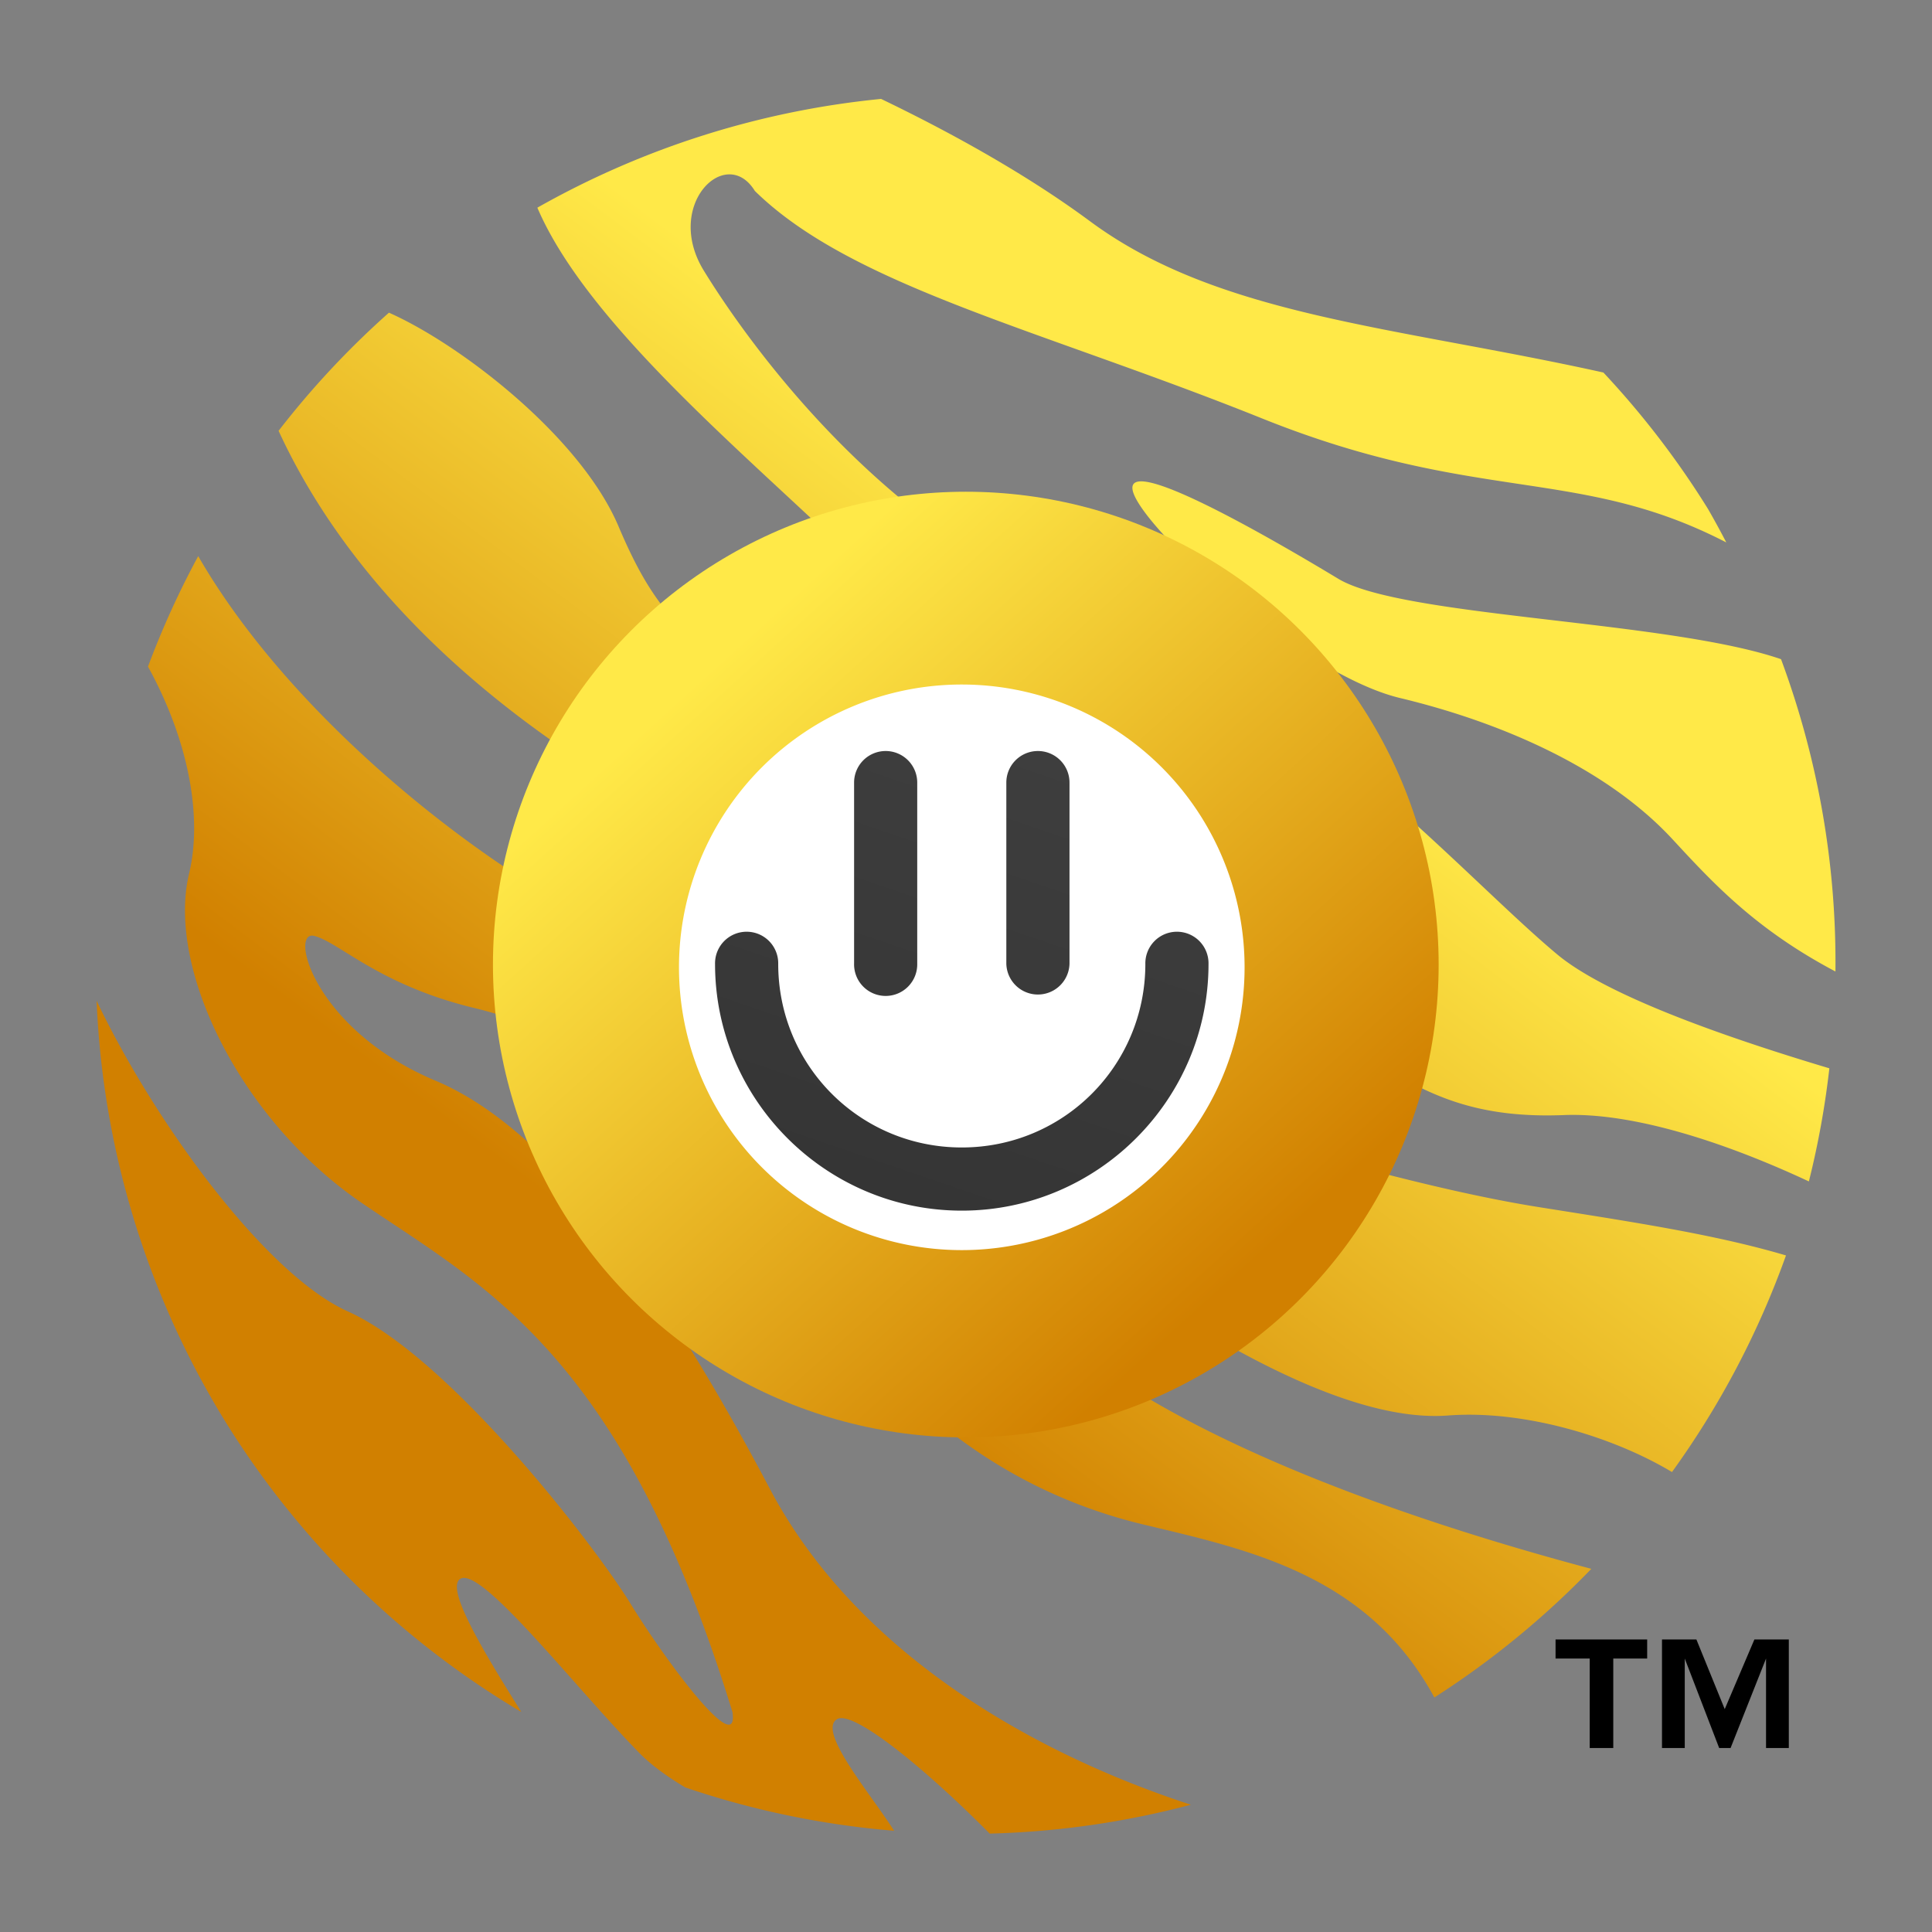 <?xml version="1.0" encoding="UTF-8" standalone="no"?>
<!-- Created with Inkscape (http://www.inkscape.org/) -->

<svg
   xmlns:dc="http://purl.org/dc/elements/1.1/"
   xmlns:cc="http://creativecommons.org/ns#"
   xmlns:rdf="http://www.w3.org/1999/02/22-rdf-syntax-ns#"
   xmlns:svg="http://www.w3.org/2000/svg"
   xmlns="http://www.w3.org/2000/svg"
   xmlns:xlink="http://www.w3.org/1999/xlink"
   xmlns:sodipodi="http://sodipodi.sourceforge.net/DTD/sodipodi-0.dtd"
   xmlns:inkscape="http://www.inkscape.org/namespaces/inkscape"
   width="14.111mm"
   height="14.111mm"
   viewBox="0 0 50 50"
   id="svg8773"
   version="1.1"
   inkscape:version="0.92.2 (unknown)"
   sodipodi:docname="zoo.svg">
  <rect x="0" y="0" width="50" height="50" fill="#808080" stroke="none"/>
  <defs
     id="defs8775">
    <linearGradient
       inkscape:collect="always"
       xlink:href="#linearGradient5671"
       id="linearGradient7964"
       gradientUnits="userSpaceOnUse"
       gradientTransform="matrix(1.345,0,0,1.345,4690.998,-2896.919)"
       x1="16.321"
       y1="-173.03"
       x2="51.821"
       y2="-276.78" />
    <linearGradient
       inkscape:collect="always"
       id="linearGradient5671">
      <stop
         style="stop-color:#222222;stop-opacity:1"
         offset="0"
         id="stop5673" />
      <stop
         style="stop-color:#414141;stop-opacity:1"
         offset="1"
         id="stop5675" />
    </linearGradient>
    <linearGradient
       inkscape:collect="always"
       xlink:href="#linearGradient7405"
       id="linearGradient7350"
       gradientUnits="userSpaceOnUse"
       x1="4775.252"
       y1="-3209.753"
       x2="4726.081"
       y2="-3264.049"
       gradientTransform="matrix(0.743,0,0,0.743,-3474.653,2683.565)" />
    <linearGradient
       inkscape:collect="always"
       id="linearGradient7405">
      <stop
         style="stop-color:#d18000;stop-opacity:1"
         offset="0"
         id="stop7407" />
      <stop
         style="stop-color:#ffe948;stop-opacity:1"
         offset="1"
         id="stop7409" />
    </linearGradient>
    <linearGradient
       inkscape:collect="always"
       xlink:href="#linearGradient7405"
       id="linearGradient7392"
       gradientUnits="userSpaceOnUse"
       gradientTransform="matrix(0.715,1.166,-1.166,0.715,-7116.32,-2943.166)"
       x1="4753.908"
       y1="-3216.279"
       x2="4738.501"
       y2="-3255.294" />
  </defs>
  <sodipodi:namedview
     id="base"
     pagecolor="#ffffff"
     bordercolor="#666666"
     borderopacity="1.0"
     inkscape:pageopacity="0.0"
     inkscape:pageshadow="2"
     inkscape:zoom="7.9195959"
     inkscape:cx="29.193977"
     inkscape:cy="11.962308"
     inkscape:document-units="px"
     inkscape:current-layer="layer1"
     showgrid="false"
     fit-margin-top="0"
     fit-margin-left="0"
     fit-margin-right="0"
     fit-margin-bottom="0"
     inkscape:window-width="3799"
     inkscape:window-height="2136"
     inkscape:window-x="41"
     inkscape:window-y="24"
     inkscape:window-maximized="1" />
  <g
     inkscape:label="Layer 1"
     inkscape:groupmode="layer"
     id="layer1"
     transform="translate(-92.143,-330.219)">
    <g
       id="g13584"
       transform="matrix(0.383,0,0,0.383,96.601,248.393)">
      <path
         inkscape:connector-curvature="0"
         id="circle7390"
         d="m 103.776,248.041 a 58.822,58.822 0 0 0 -7.072,-9.224 C 82.572,235.686 70.69,235.019 62.003,228.587 57.428,225.206 52.098,222.349 47.896,220.329 a 58.822,58.822 0 0 0 -23.226,7.349 c 4.327,10.098 20.635,21.645 26.607,29.293 6.106,7.824 23.944,12.366 23.208,15.434 -0.736,3.07 -16.271,-1.795 -27.633,-8.136 -11.348,-6.338 -13.758,-8.133 -16.697,-15.057 -2.578,-6.073 -10.692,-12.304 -15.513,-14.439 a 58.822,58.822 0 0 0 -7.458,7.983 c 4.834,10.486 14.306,19.341 27.02,26.22 14.362,7.774 29.506,10.593 38.583,12.76 9.084,2.174 10.603,7.681 21.244,7.256 4.645,-0.184 10.832,1.809 16.558,4.484 a 58.822,58.822 0 0 0 1.384,-7.643 c -7.597,-2.273 -15.177,-5.019 -18.387,-7.696 -6.479,-5.399 -17.693,-18.371 -31.65,-23.329 -13.954,-4.975 -23.293,-18.433 -26.018,-22.876 -2.723,-4.438 1.505,-8.554 3.449,-5.385 6.568,6.439 19.263,9.343 34.3,15.382 14.454,5.8 21.336,3.196 31.341,8.368 a 58.822,58.822 0 0 0 -1.232,-2.255 z m 4.931,10.146 c -7.624,-2.621 -25.609,-2.834 -29.919,-5.434 -5.195,-3.135 -14.593,-8.496 -13.87,-5.888 0.731,2.6 11.375,12.338 18.04,13.945 6.675,1.599 13.876,4.653 18.39,9.516 2.738,2.959 5.605,6.093 11.036,8.964 a 58.822,58.822 0 0 0 -3.677,-21.104 z m 0.335,40.29 c -4.794,-1.422 -10.367,-2.259 -16.633,-3.255 -13.291,-2.097 -33.04,-9.394 -36.253,-8.956 -3.22,0.447 0.948,9.012 6.181,12.571 5.23,3.556 16.151,11.034 23.86,10.456 5.003,-0.387 11.033,1.357 15.142,3.82 a 58.822,58.822 0 0 0 7.703,-14.636 z M 95.889,319.654 C 83.646,316.397 63.435,309.788 56.35,300.112 48.301,289.12 42.002,280.986 31.921,277.349 24.197,274.567 8.95,263.695 1.754,251.224 a 58.822,58.822 0 0 0 -3.393,7.464 c 2.804,5.102 3.678,10.245 2.776,13.99 -1.534,6.397 3.449,16.653 11.701,22.273 8.255,5.627 17.558,10.127 25.018,34.386 0.444,3.221 -4.557,-3.525 -6.891,-7.33 C 28.632,318.204 18.8,305.376 11.863,302.259 6.322,299.764 -1.17,289.532 -5.111,281.271 a 58.822,58.822 0 0 0 8.607,28.283 58.822,58.822 0 0 0 20.093,19.772 c -2.741,-4.358 -5.122,-8.384 -4.125,-8.996 1.426,-0.874 7.827,7.427 12.133,11.801 0.772,0.784 1.84,1.557 3.065,2.292 a 58.822,58.822 0 0 0 14.115,2.929 c -1.644,-2.572 -5.193,-6.724 -3.864,-7.539 1.068,-0.656 5.919,3.283 10.323,7.731 a 58.822,58.822 0 0 0 13.592,-1.951 C 57.918,332.037 46.169,325.191 40.39,314.265 33.694,301.579 26.019,290.133 17.794,286.671 9.563,283.214 7.896,276.49 9.579,276.883 c 1.672,0.4 4.37,3.326 10.877,4.886 6.521,1.563 15.689,6.739 22.105,17.199 6.416,10.46 14.643,15.675 23.081,17.695 7.051,1.691 15.137,3.37 19.64,11.683 a 58.822,58.822 0 0 0 10.607,-8.692 z"
         style="color:#000000;clip-rule:nonzero;display:inline;overflow:visible;visibility:visible;opacity:1;isolation:auto;mix-blend-mode:normal;color-interpolation:sRGB;color-interpolation-filters:linearRGB;solid-color:#000000;solid-opacity:1;fill:url(#linearGradient7392);fill-opacity:1;fill-rule:evenodd;stroke:none;stroke-width:5;stroke-linecap:butt;stroke-linejoin:miter;stroke-miterlimit:4;stroke-dasharray:none;stroke-dashoffset:0;stroke-opacity:1;color-rendering:auto;image-rendering:auto;shape-rendering:auto;text-rendering:auto;enable-background:accumulate" />
      <circle
         r="31.951"
         cy="278.823"
         cx="53.621"
         id="path15524-2"
         style="color:#000000;clip-rule:nonzero;display:inline;overflow:visible;visibility:visible;opacity:1;isolation:auto;mix-blend-mode:normal;color-interpolation:sRGB;color-interpolation-filters:linearRGB;solid-color:#000000;solid-opacity:1;fill:url(#linearGradient7350);fill-opacity:1;fill-rule:evenodd;stroke:none;stroke-width:5;stroke-linecap:butt;stroke-linejoin:miter;stroke-miterlimit:4;stroke-dasharray:none;stroke-dashoffset:0;stroke-opacity:1;color-rendering:auto;image-rendering:auto;shape-rendering:auto;text-rendering:auto;enable-background:accumulate" />
      <g
         transform="matrix(0.743,0,0,0.743,-3474.653,2683.226)"
         id="g15536-0">
        <path
           style="opacity:1;fill:#ffffff;fill-opacity:1;fill-rule:evenodd;stroke:none;stroke-width:12.813;stroke-linecap:round;stroke-linejoin:round;stroke-miterlimit:4;stroke-dasharray:none;stroke-dashoffset:0;stroke-opacity:1"
           d="m 4774.04,-3235.825 a 25.719,25.719 0 0 0 -25.719,-25.719 25.719,25.719 0 0 0 -25.719,25.719 25.719,25.719 0 0 0 25.719,25.719 25.719,25.719 0 0 0 25.719,-25.719 z"
           id="path5620-6-2-6"
           inkscape:connector-curvature="0" />
        <path
           d="m 4748.321,-3213.696 c -12.359,0 -22.439,-10.08 -22.439,-22.439 a 2.873,2.873 0 1 1 5.745,0 c 0,9.255 7.44,16.694 16.694,16.694 9.255,0 16.694,-7.44 16.694,-16.694 a 2.873,2.873 0 1 1 5.745,0 c 0,12.359 -10.081,22.439 -22.44,22.439 z m -6.967,-41.8 a 2.872,2.872 0 0 0 -2.827,2.913 v 16.413 a 2.872,2.872 0 1 0 5.742,0 v -16.413 a 2.872,2.872 0 0 0 -2.916,-2.913 z m 13.847,0 a 2.872,2.872 0 0 0 -2.829,2.913 v 16.413 a 2.873,2.873 0 0 0 5.745,0 v -16.413 a 2.872,2.872 0 0 0 -2.916,-2.913 z"
           style="color:#000000;font-style:normal;font-variant:normal;font-weight:normal;font-stretch:normal;font-size:medium;line-height:normal;font-family:sans-serif;text-indent:0;text-align:start;text-decoration:none;text-decoration-line:none;text-decoration-style:solid;text-decoration-color:#000000;letter-spacing:normal;word-spacing:normal;text-transform:none;writing-mode:lr-tb;direction:ltr;baseline-shift:baseline;text-anchor:start;white-space:normal;clip-rule:nonzero;display:inline;overflow:visible;visibility:visible;opacity:1;isolation:auto;mix-blend-mode:normal;color-interpolation:sRGB;color-interpolation-filters:linearRGB;solid-color:#000000;solid-opacity:1;fill:url(#linearGradient7964);fill-opacity:1;fill-rule:evenodd;stroke:none;stroke-width:4.271;stroke-linecap:round;stroke-linejoin:miter;stroke-miterlimit:4;stroke-dasharray:none;stroke-dashoffset:0;stroke-opacity:1;color-rendering:auto;image-rendering:auto;shape-rendering:auto;text-rendering:auto;enable-background:accumulate"
           id="path5624-2-3-1"
           inkscape:connector-curvature="0" />
      </g>
      <path
         inkscape:connector-curvature="0"
         d="m 93.472,324.428 v 1.288 h 2.308 v 6.047 h 1.592 v -6.047 h 2.29 v -1.288 z m 13.435,0 -2.004,4.705 -1.914,-4.705 h -2.325 v 7.335 h 1.538 v -6.047 l 2.326,6.047 h 0.769 l 2.397,-6.047 v 6.047 h 1.539 v -7.335 z"
         style="font-style:normal;font-variant:normal;font-weight:bold;font-stretch:normal;font-size:medium;line-height:125%;font-family:'Century Gothic Std';-inkscape-font-specification:'Century Gothic Std Bold';text-align:center;letter-spacing:0px;word-spacing:0px;writing-mode:lr-tb;text-anchor:middle;fill:#000000;fill-opacity:1;stroke:none;stroke-width:1px;stroke-linecap:butt;stroke-linejoin:miter;stroke-opacity:1"
         id="path7399"
         inkscape:export-filename="/home/lennart/Desktop/octomy_logo_full.png"
         inkscape:export-xdpi="107.86829"
         inkscape:export-ydpi="107.86829" />
    </g>
  </g>
</svg>

